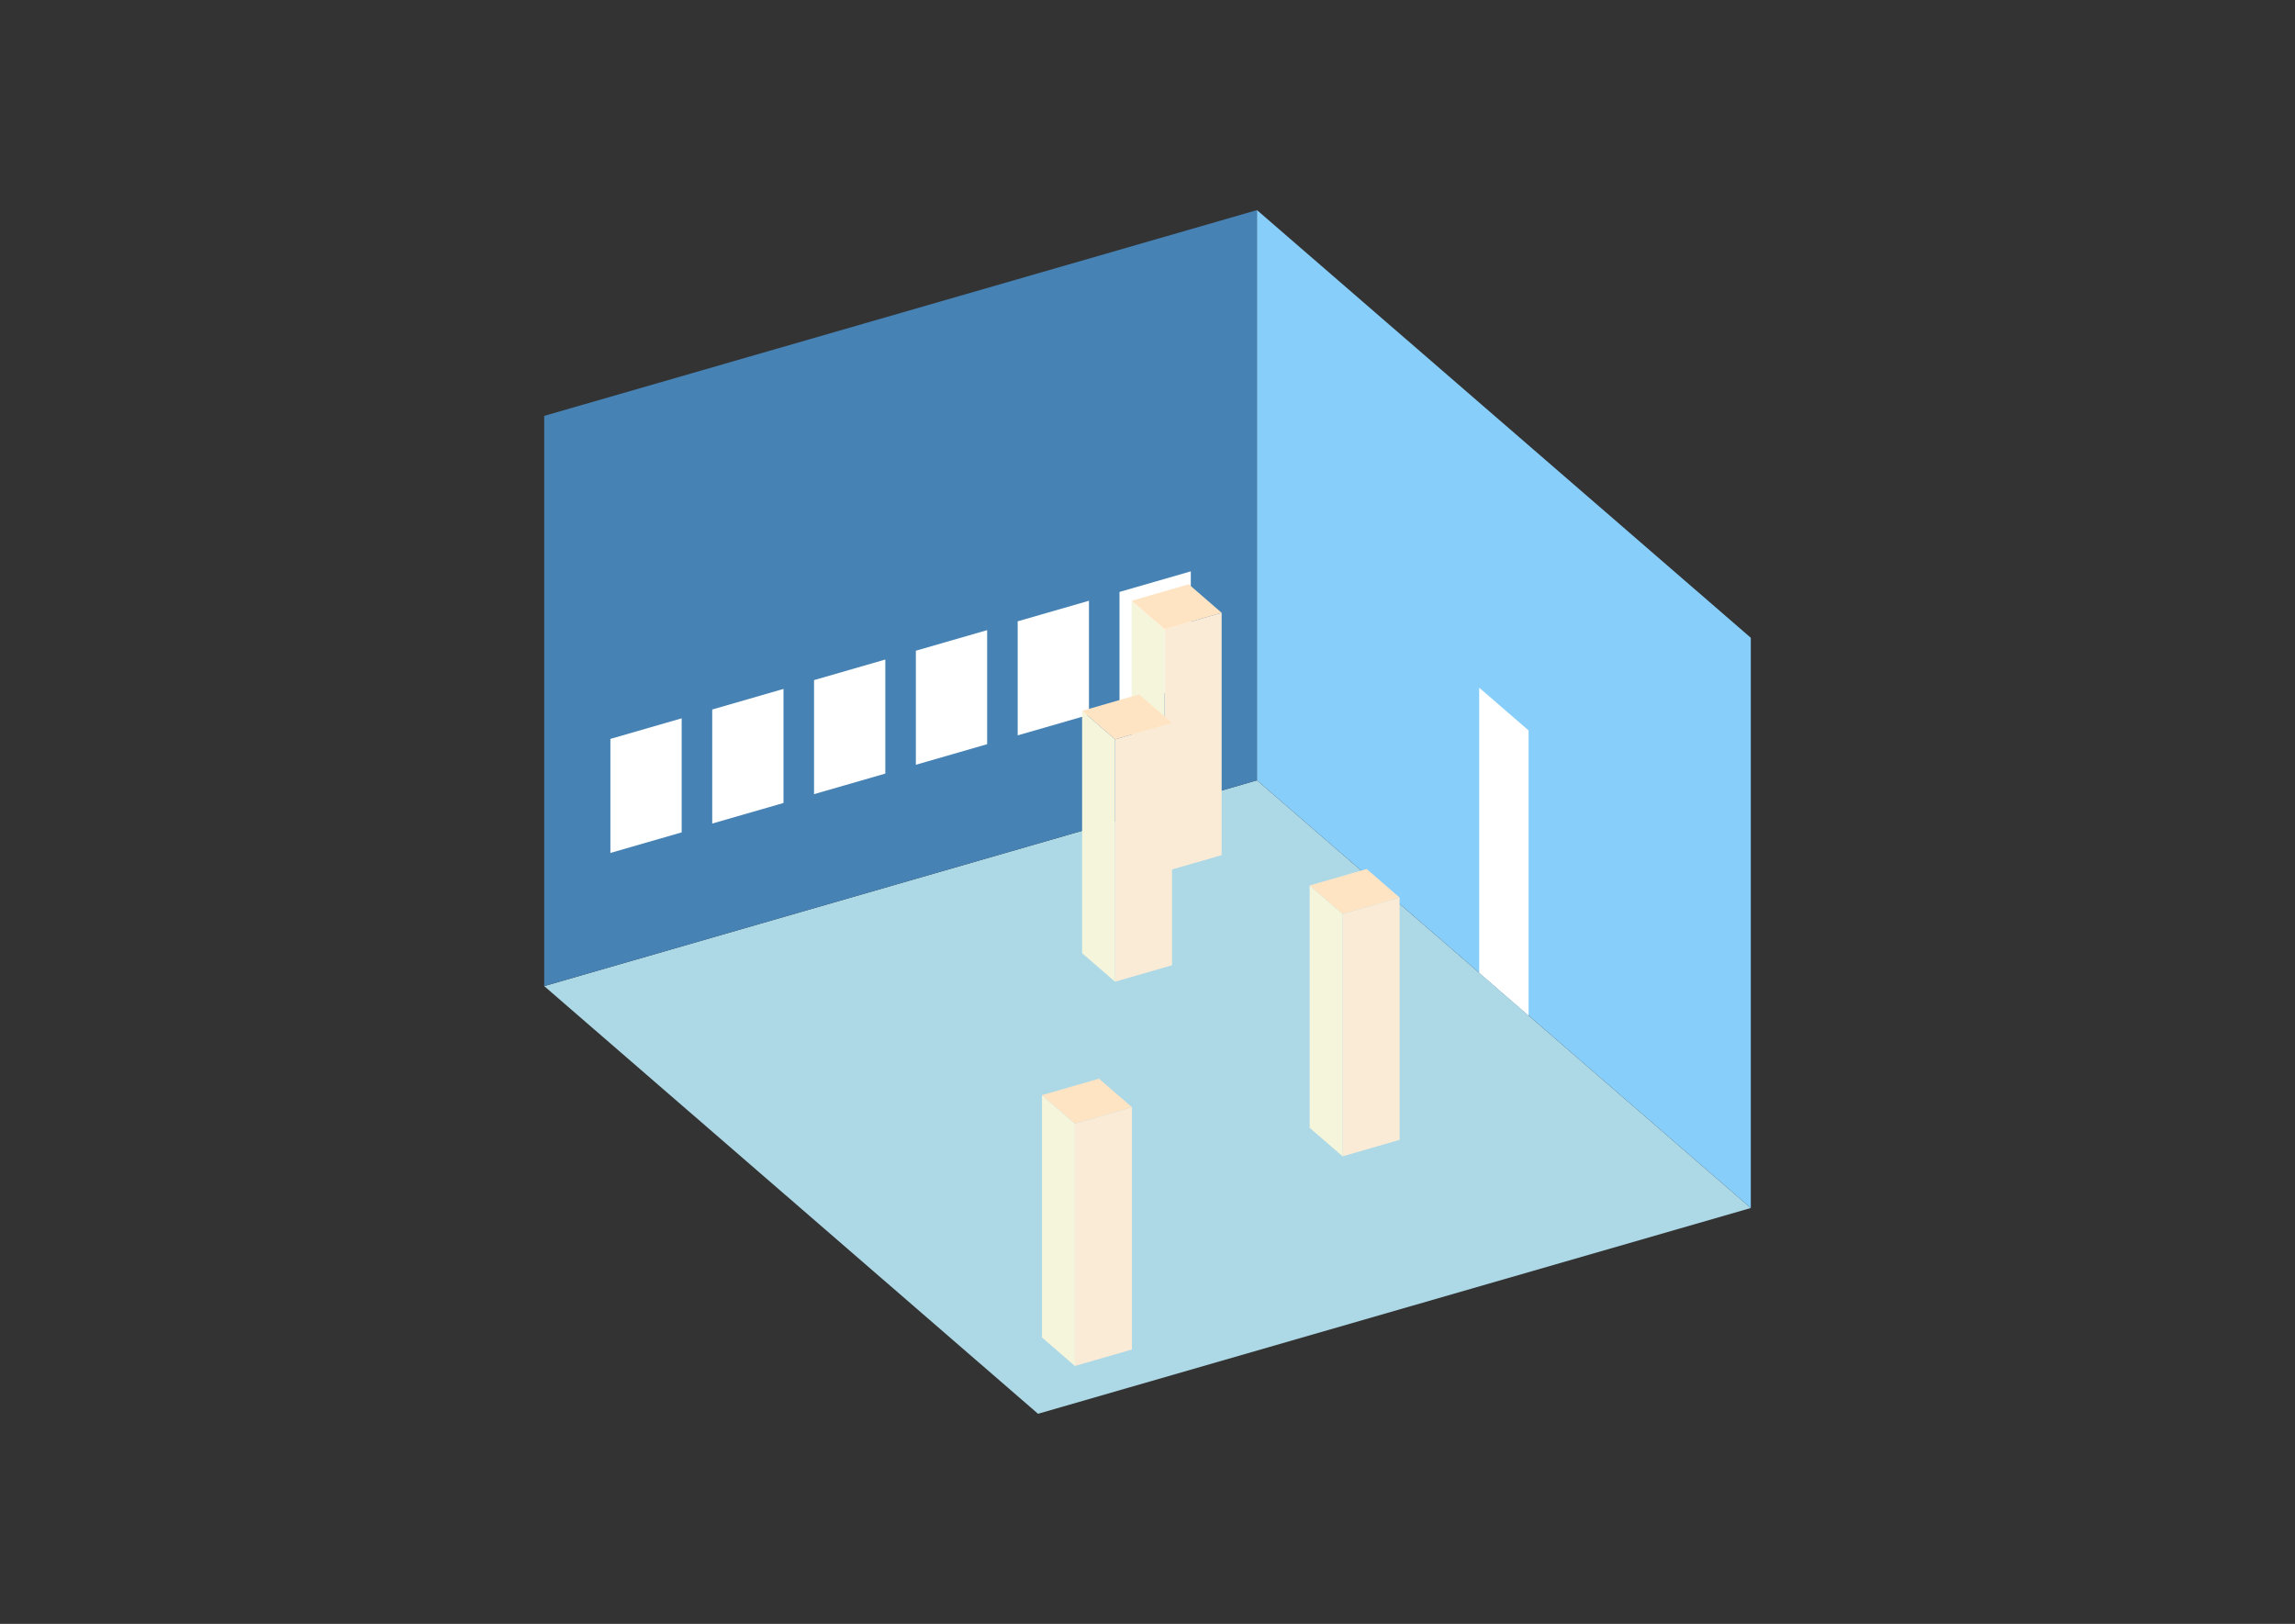<?xml version="1.0" encoding="UTF-8"?>
<svg
  xmlns="http://www.w3.org/2000/svg"
  width="848"
  height="600"
  style="background-color:white"
>
  <rect width="100%" height="100%" fill="#333333" stroke="none"/>
  <polygon fill="lightblue" points="383.549,522.371 201.083,364.35 464.451,288.323 646.917,446.343" />
  <polygon fill="steelblue" points="201.083,364.35 201.083,153.657 464.451,77.629 464.451,288.323" />
  <polygon fill="lightskyblue" points="646.917,446.343 646.917,235.65 464.451,77.629 464.451,288.323" />
  <polygon fill="white" points="564.807,375.234 564.807,269.887 546.56,254.085 546.56,359.432" />
  <polygon fill="white" points="225.539,315.152 225.539,273.013 251.876,265.411 251.876,307.549" />
  <polygon fill="white" points="263.163,304.291 263.163,262.152 289.5,254.549 289.5,296.688" />
  <polygon fill="white" points="300.787,293.43 300.787,251.291 327.123,243.688 327.123,285.827" />
  <polygon fill="white" points="338.411,282.569 338.411,240.43 364.747,232.827 364.747,274.966" />
  <polygon fill="white" points="376.034,271.708 376.034,229.569 402.371,221.966 402.371,264.105" />
  <polygon fill="white" points="413.658,260.847 413.658,218.708 439.995,211.105 439.995,253.244" />
  <polygon fill="antiquewhite" points="496.083,427.245 496.083,337.7 517.152,331.618 517.152,421.163" />
  <polygon fill="beige" points="496.083,427.245 496.083,337.7 483.918,327.165 483.918,416.71" />
  <polygon fill="bisque" points="496.083,337.7 483.918,327.165 504.988,321.083 517.152,331.618" />
  <polygon fill="antiquewhite" points="397.176,504.71 397.176,415.166 418.245,409.083 418.245,498.628" />
  <polygon fill="beige" points="397.176,504.71 397.176,415.166 385.011,404.631 385.011,494.176" />
  <polygon fill="bisque" points="397.176,415.166 385.011,404.631 406.081,398.549 418.245,409.083" />
  <polygon fill="antiquewhite" points="430.33,322.046 430.33,232.501 451.399,226.419 451.399,315.964" />
  <polygon fill="beige" points="430.33,322.046 430.33,232.501 418.166,221.966 418.166,311.511" />
  <polygon fill="bisque" points="430.33,232.501 418.166,221.966 439.235,215.884 451.399,226.419" />
  <polygon fill="antiquewhite" points="412.003,362.73 412.003,273.185 433.073,267.103 433.073,356.648" />
  <polygon fill="beige" points="412.003,362.73 412.003,273.185 399.839,262.651 399.839,352.195" />
  <polygon fill="bisque" points="412.003,273.185 399.839,262.651 420.908,256.568 433.073,267.103" />
</svg>
